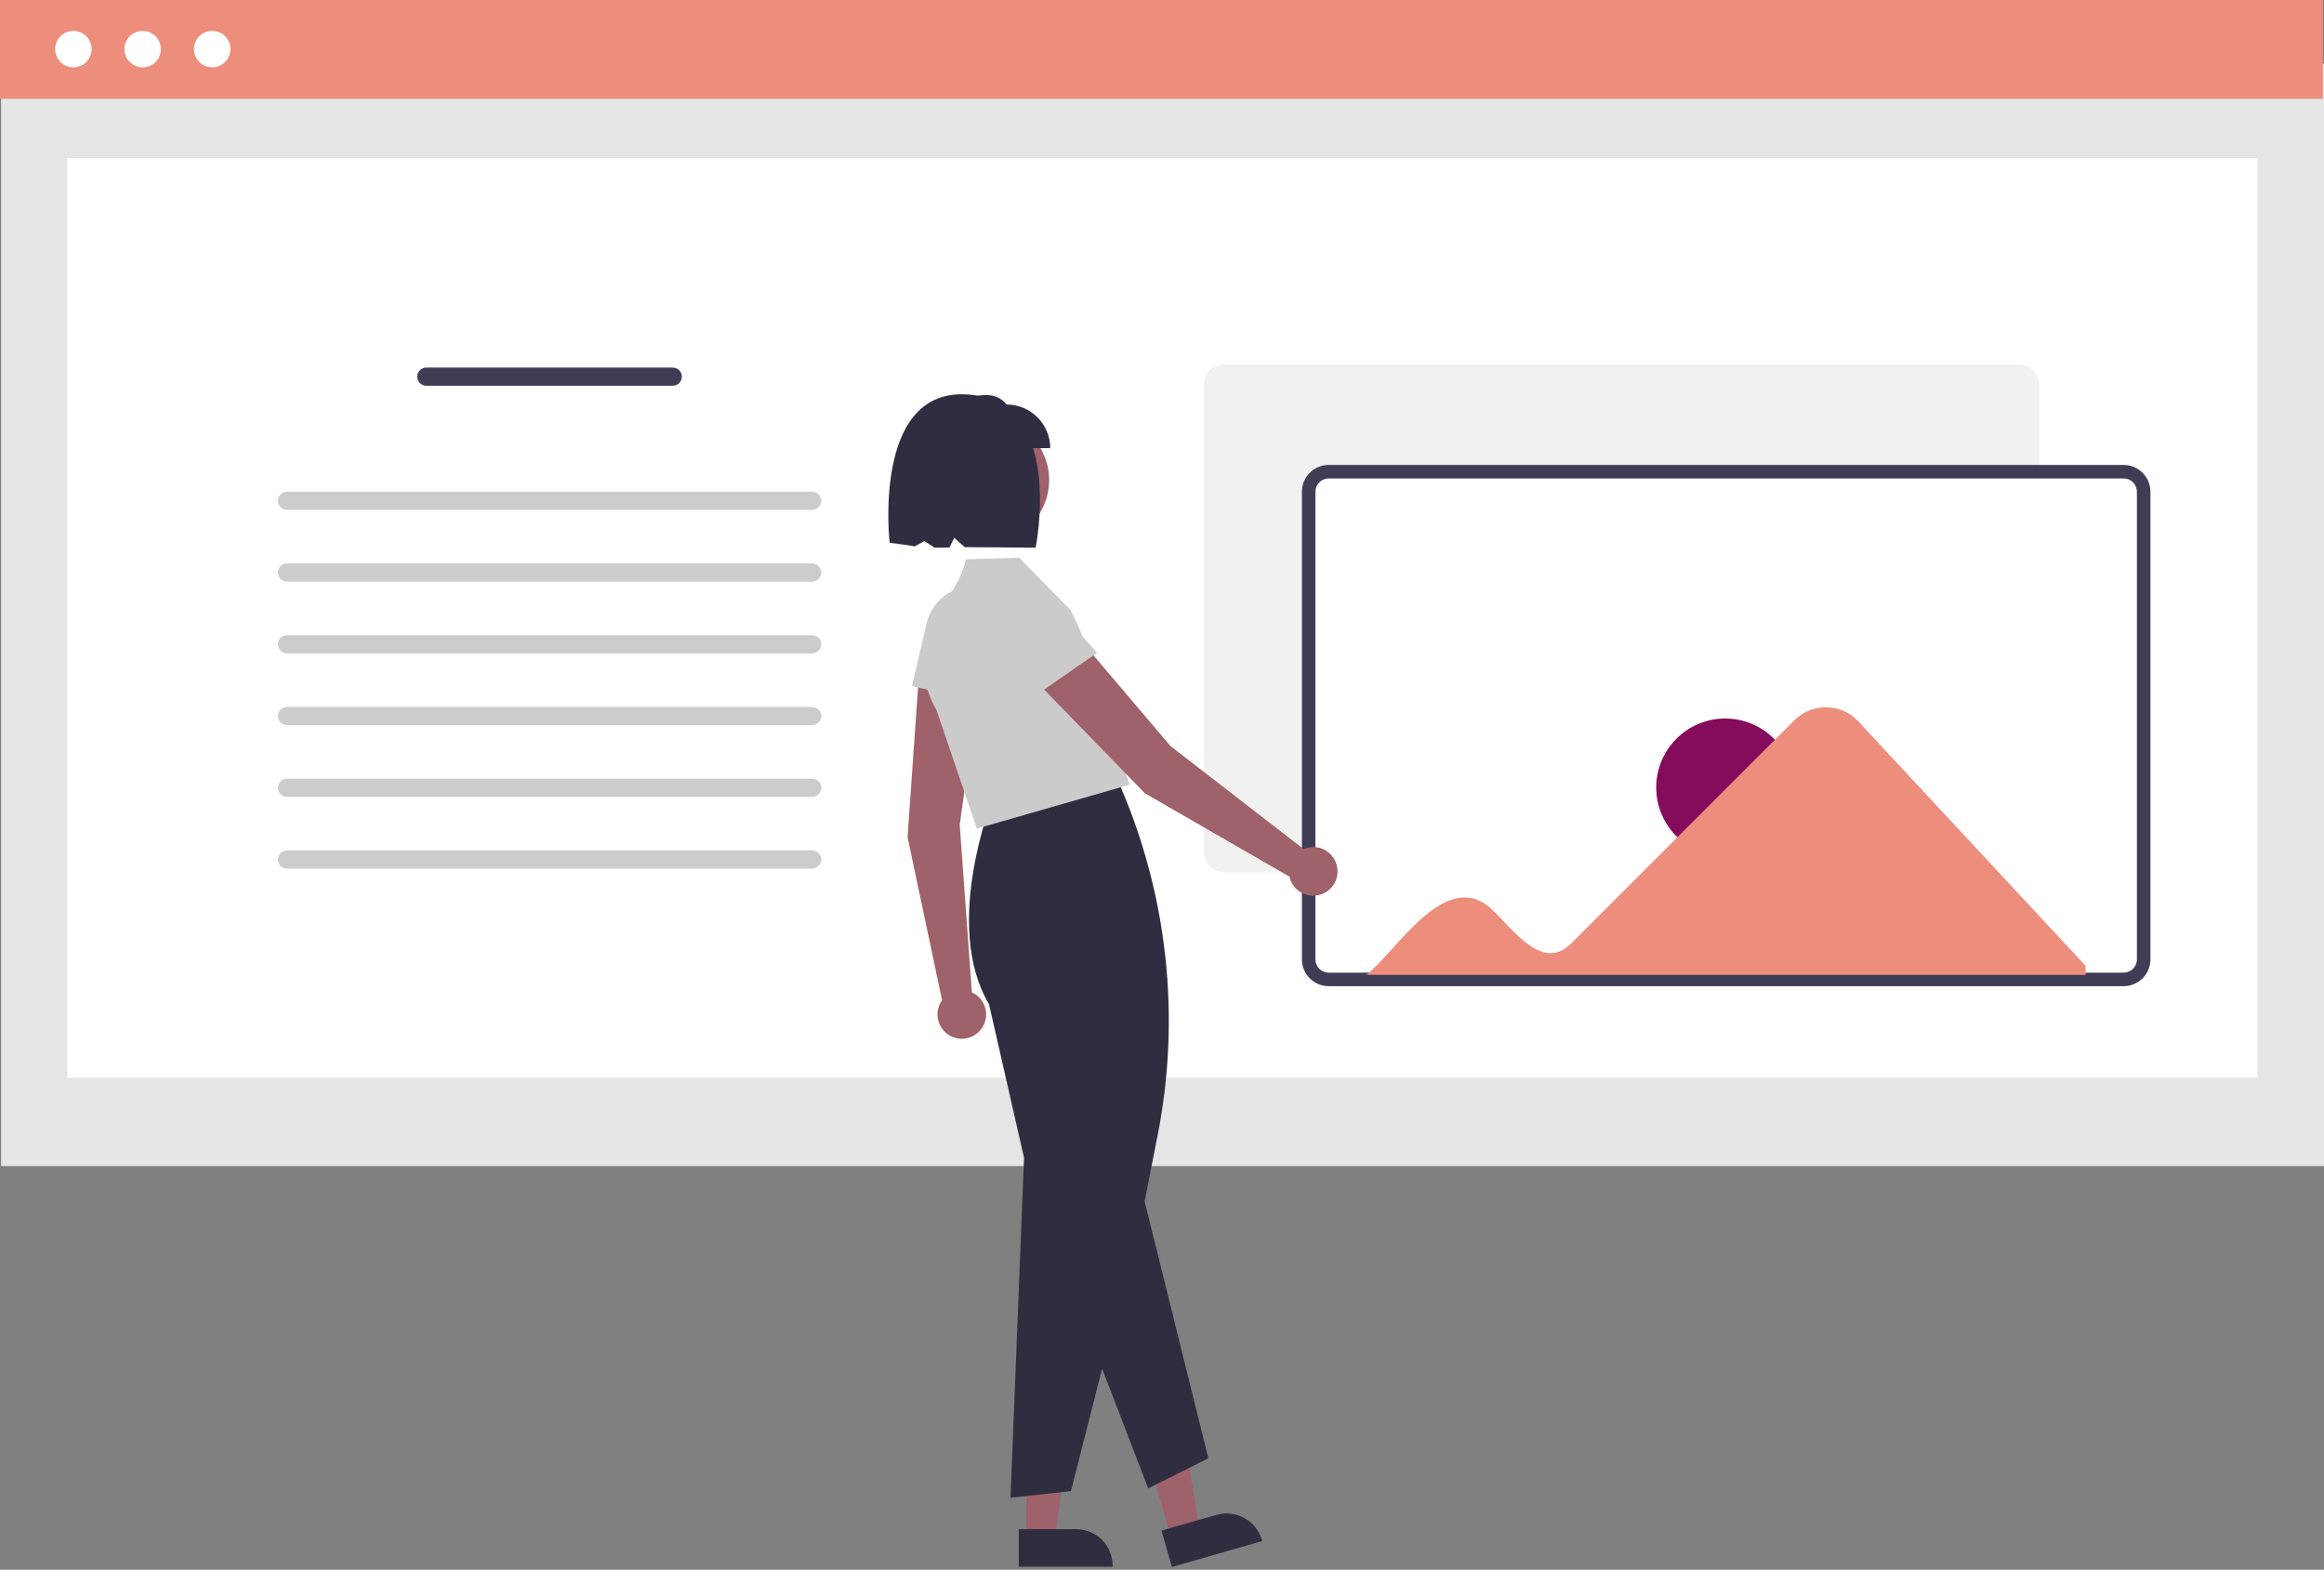 <?xml version="1.0" encoding="utf-8"?>
<!-- Generator: Adobe Illustrator 24.1.2, SVG Export Plug-In . SVG Version: 6.00 Build 0)  -->
<svg version="1.1" id="eab38be6-400f-4307-af4c-8f24956b1905"
	 xmlns="http://www.w3.org/2000/svg" xmlns:xlink="http://www.w3.org/1999/xlink" x="0px" y="0px" viewBox="0 0 842.2 568.9"
	 style="enable-background:new 0 0 842.2 568.9;" xml:space="preserve">
<rect x="0" y="0" width="842.2" height="568.9" fill="#808080" stroke="none"/>
<style type="text/css">
	.st0{fill:#E5E5E5;}
	.st1{fill:#FFFFFF;}
	.st2{fill:#ED8E7C;}
	.st3{fill:#3F3D56;}
	.st4{fill:#CCCCCC;}
	.st5{fill:#F1F1F1;}
	.st6{fill:#850C5C;}
	.st7{fill:#9F616A;}
	.st8{fill:#CBCBCB;}
	.st9{fill:#2F2E41;}
</style>
<rect id="f54375ad-557d-4249-95e2-413e25c77bd8" x="0.4" y="23.1" class="st0" width="841.8" height="399.5"/>
<rect id="eb84611c-d49d-4ce2-b538-4fee0a7e188d" x="24.4" y="57.3" class="st1" width="793.7" height="333.3"/>
<rect id="a33b5263-04c3-449f-a8ad-1420252c1e48" class="st2" width="841.8" height="35.8"/>
<circle id="a01a8c4b-bf8b-4728-9381-d6cbaed15ee5" class="st1" cx="26.6" cy="17.8" r="6.6"/>
<circle id="a70f271b-ee75-4447-9507-72af025f0784" class="st1" cx="51.7" cy="17.8" r="6.6"/>
<circle id="b6ae4294-4107-4abd-ba05-1d458fcbc8d7" class="st1" cx="76.9" cy="17.8" r="6.6"/>
<path id="a98f5d70-28fc-4129-b4f3-463d07786f2f" class="st3" d="M154.5,133.2c-1.8,0-3.3,1.5-3.3,3.3s1.5,3.3,3.3,3.3l0,0h89.3
	c1.8,0,3.3-1.5,3.3-3.3s-1.5-3.3-3.3-3.3H154.5z"/>
<path id="a5717240-4d8d-4c71-83bc-6deeb889f166" class="st4" d="M104,178.2c-1.8,0-3.3,1.5-3.3,3.3s1.5,3.3,3.3,3.3h190.3
	c1.8,0,3.3-1.5,3.3-3.3s-1.5-3.3-3.3-3.3H104z"/>
<path id="f9c6f13d-6e3a-4758-9844-a0f5d5c969ce" class="st4" d="M104,204.2c-1.8,0-3.3,1.5-3.3,3.3s1.5,3.3,3.3,3.3h190.3
	c1.8,0,3.3-1.5,3.3-3.3s-1.5-3.3-3.3-3.3H104z"/>
<path id="bf808dfd-2bb2-4793-b7c6-d8671bf7e9b4" class="st4" d="M104,230.2c-1.8,0-3.3,1.5-3.3,3.3s1.5,3.3,3.3,3.3h190.3
	c1.8,0,3.3-1.5,3.3-3.3s-1.5-3.3-3.3-3.3H104z"/>
<path id="e27373f7-fd0b-426a-8828-0829b084b689" class="st4" d="M104,256.2c-1.8,0-3.3,1.5-3.3,3.3s1.5,3.3,3.3,3.3h190.3
	c1.8,0,3.3-1.5,3.3-3.3s-1.5-3.3-3.3-3.3H104z"/>
<path id="b4c6c7b3-e22e-4fba-a4f6-80d19d07dbd3" class="st4" d="M104,282.2c-1.8,0-3.3,1.5-3.3,3.3s1.5,3.3,3.3,3.3h190.3
	c1.8,0,3.3-1.5,3.3-3.3s-1.5-3.3-3.3-3.3H104z"/>
<path id="ebf0dc46-a6ad-47cb-a3de-ddb71e9e94e3" class="st4" d="M104,308.2c-1.8,0-3.3,1.5-3.3,3.3s1.5,3.3,3.3,3.3h190.3
	c1.8,0,3.3-1.5,3.3-3.3s-1.5-3.3-3.3-3.3H104z"/>
<path class="st5" d="M731.7,316.1H443.6c-4,0-7.3-3.3-7.3-7.3V139.4c0-4,3.3-7.3,7.3-7.3h288.1c4,0,7.3,3.3,7.3,7.3v169.5
	C739,312.9,735.7,316.1,731.7,316.1z"/>
<path class="st1" d="M769.6,354.9H481.5c-4,0-7.3-3.3-7.3-7.3V178.2c0-4,3.3-7.3,7.3-7.3h288.1c4,0,7.3,3.3,7.3,7.3v169.5
	C776.9,351.6,773.6,354.9,769.6,354.9z"/>
<path class="st3" d="M769.6,357.4H481.5c-5.4,0-9.7-4.4-9.7-9.7V178.2c0-5.4,4.4-9.7,9.7-9.7h288.1c5.4,0,9.7,4.4,9.7,9.7v169.5
	C779.3,353,775,357.4,769.6,357.4z M481.5,173.4c-2.6,0-4.8,2.1-4.8,4.8v169.5c0,2.6,2.1,4.8,4.8,4.8h288.1c2.6,0,4.8-2.1,4.8-4.8
	V178.2c0-2.6-2.1-4.8-4.8-4.8H481.5z"/>
<circle class="st6" cx="625.2" cy="285.4" r="25"/>
<path class="st2" d="M673.4,261.4c-6.1-6.5-16.3-6.8-22.8-0.7c-0.1,0.1-0.2,0.2-0.3,0.3l-81,81c-10.4,10.4-21.2-5.5-28.2-12
	c-16.7-16.5-34.7,14.4-45.9,23.3h260.6V350L673.4,261.4z"/>
<path class="st7" d="M352.2,359.7l-4.4-60.8l7.9-56.9l-22.4-1.5l-4.4,62.9l12.5,59.1c-2.8,3.9-2,9.4,2,12.3c3.9,2.8,9.4,2,12.3-2
	c2.8-3.9,2-9.4-2-12.3C353.2,360.2,352.7,359.9,352.2,359.7L352.2,359.7z"/>
<path class="st8" d="M330.5,248.6l5.3-22.7c2.2-9.4,11.6-15.3,21-13.1c8.7,2,14.4,10.2,13.4,19l-2.9,25.7L330.5,248.6z"/>
<polygon class="st7" points="371.9,557.6 382.4,557.6 387.5,516.9 371.9,516.9 "/>
<path class="st9" d="M369.2,554.2H390l0,0c7.3,0,13.2,5.9,13.2,13.2v0.4h-34V554.2z"/>
<polygon class="st7" points="424.4,557.3 434.6,554.3 428.2,513.9 413.2,518.2 "/>
<path class="st9" d="M420.9,554.7l20-5.7l0,0c7-2,14.4,2.1,16.4,9.1l0.1,0.4l-32.7,9.4L420.9,554.7z"/>
<path class="st9" d="M366.2,542.8l4.9-123.2l-12.7-55.7c-17.1-28.7,1.4-74.6,1.5-75l0.1-0.2h0.2l44.8-6.1l0.6,1.4
	c17.5,40.1,22.4,84.6,13.9,127.5l-4.7,23.9l23.1,93.1l-21.8,10.9L399.4,496l-11.3,44.4L366.2,542.8z"/>
<path class="st8" d="M354,300.3l-14.6-42.9c-9.1-16-3.3-30.2,3.1-39.3c7-9.8,7.4-15.3,7.5-15.4h0.1l19.2-0.6l17.8,18.1
	c1.1-0.4,10.6,22.8,9.8,24l12.4,40.2L354,300.3z"/>
<path class="st7" d="M472.4,307.7l-48.2-37.3L387,226.6l-16,15.7l43.9,45.2l52.4,30.2c1,4.7,5.7,7.8,10.5,6.7
	c4.7-1,7.8-5.7,6.7-10.5c-1-4.7-5.7-7.8-10.5-6.7C473.5,307.3,473,307.5,472.4,307.7L472.4,307.7z"/>
<path class="st8" d="M366.5,258.1L353.1,239c-5.6-7.9-3.7-18.8,4.2-24.4c7.3-5.1,17.2-4,23.1,2.7l17.2,19.3L366.5,258.1z"/>
<circle class="st7" cx="357.4" cy="174" r="22.8"/>
<path class="st9" d="M380.6,162.4h-36.2v-15.8c8-3.2,15.7-5.8,20.4,0C373.5,146.6,380.6,153.7,380.6,162.4L380.6,162.4z"/>
<path class="st9" d="M349.3,142.9c-33.2-0.9-26.9,53.8-26.9,53.8s6.3,0.8,9.1,1.3l3.5-1.9l3.7,2.4c1.7,0,3.5,0,5.4-0.1l1.7-3.5
	l3.8,3.4c6.9,0,25.7,0.2,25.7,0.2S386.5,143.9,349.3,142.9z"/>
</svg>
